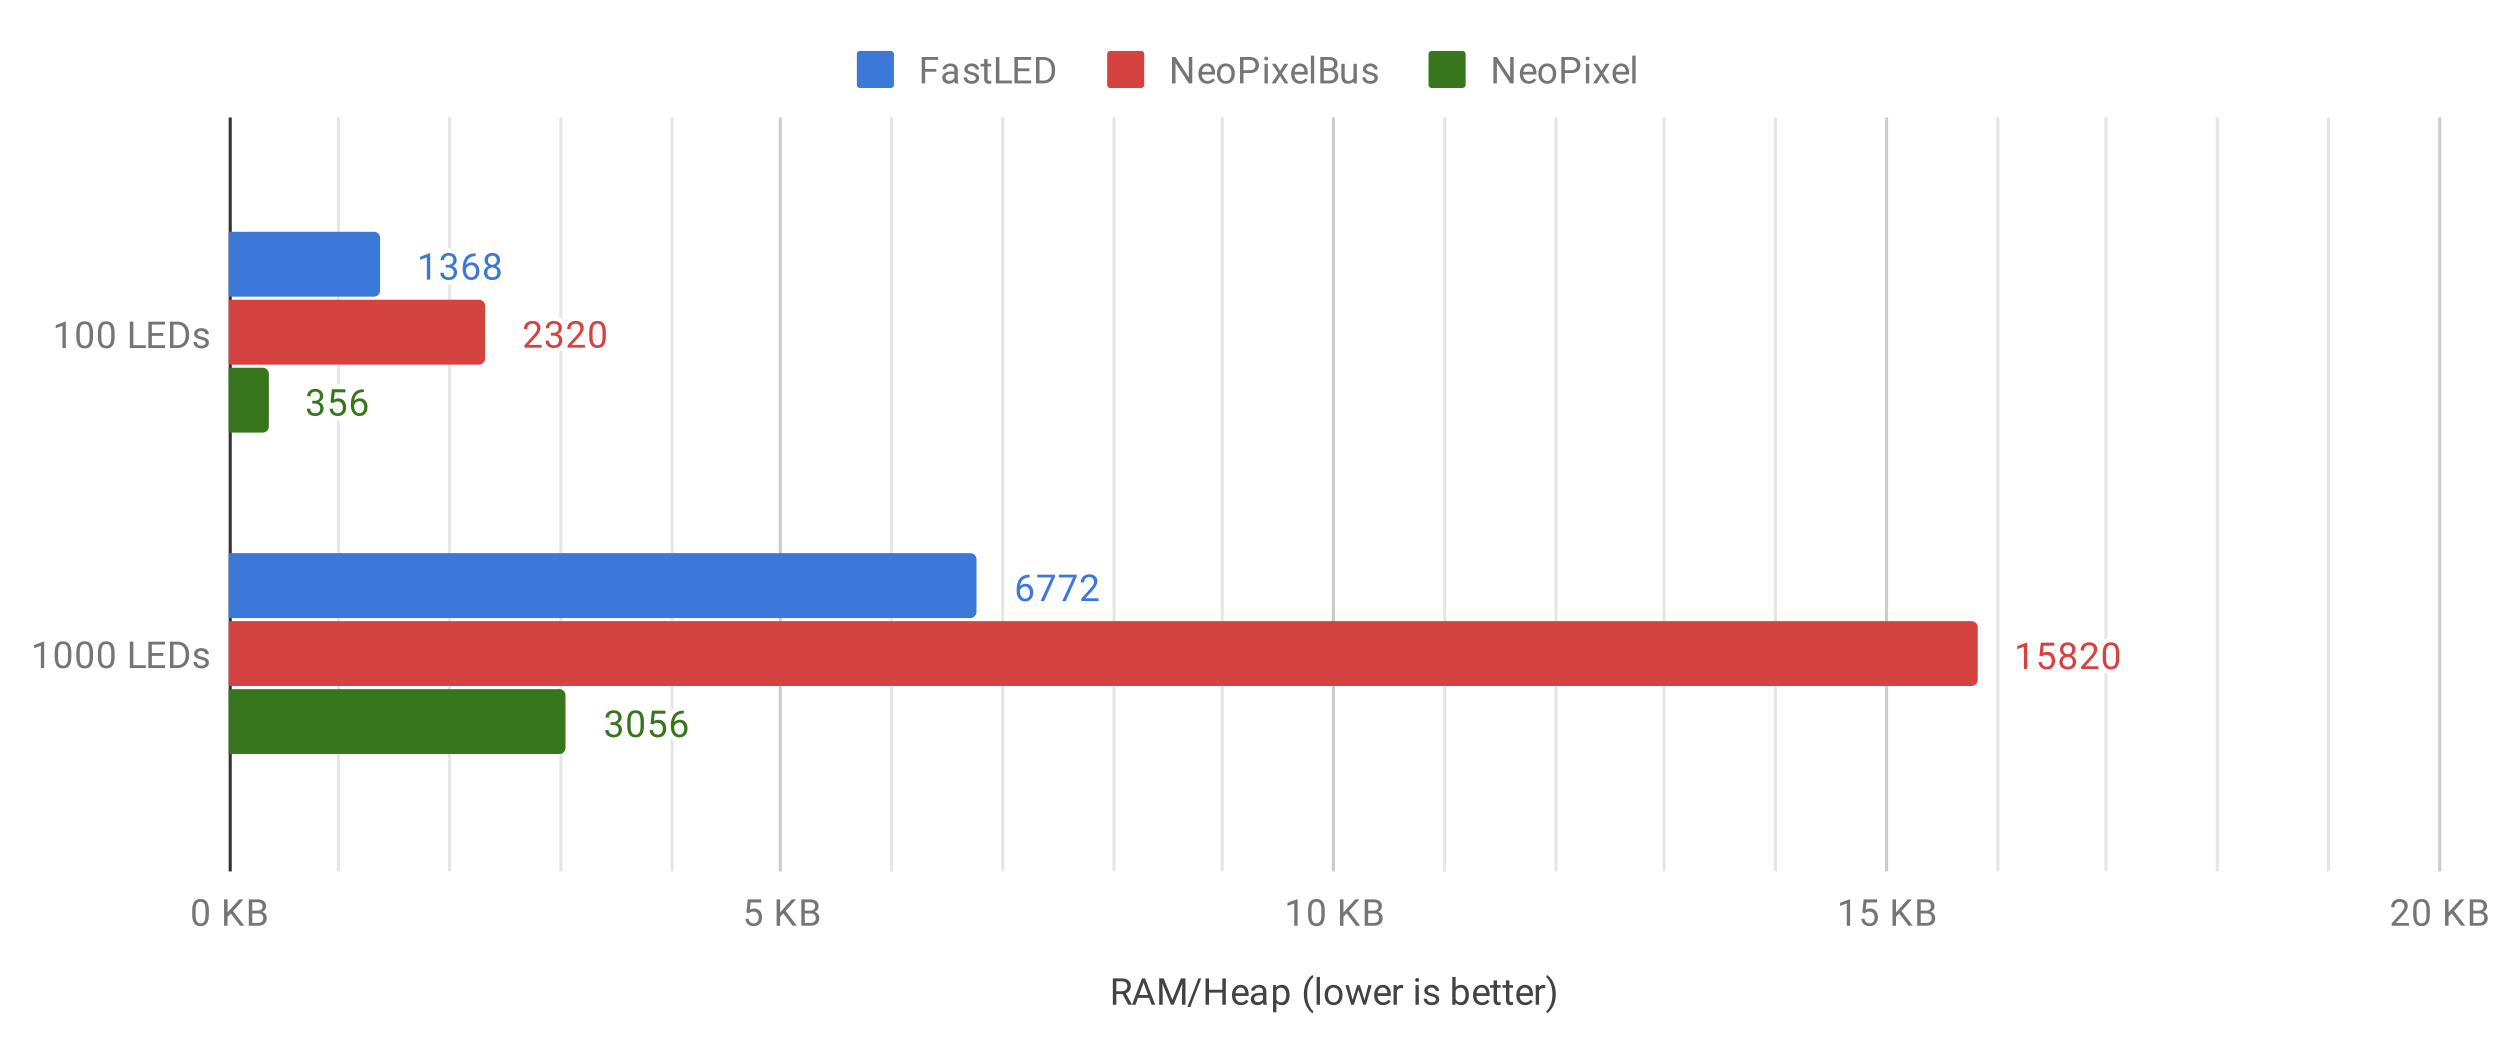 <svg version="1.1" viewBox="0.0 0.0 809.0 339.0" fill="none" stroke="none" stroke-linecap="square" stroke-miterlimit="10" width="809" height="339" xmlns:xlink="http://www.w3.org/1999/xlink" xmlns="http://www.w3.org/2000/svg"><path fill="#ffffff" d="M0 0L809.0 0L809.0 339.0L0 339.0L0 0Z" fill-rule="nonzero"/><path stroke="#333333" stroke-width="1.0" stroke-linecap="butt" d="M74.5 38.5L74.5 281.5" fill-rule="nonzero"/><path stroke="#cccccc" stroke-width="1.0" stroke-linecap="butt" d="M252.5 38.5L252.5 281.5" fill-rule="nonzero"/><path stroke="#cccccc" stroke-width="1.0" stroke-linecap="butt" d="M431.5 38.5L431.5 281.5" fill-rule="nonzero"/><path stroke="#cccccc" stroke-width="1.0" stroke-linecap="butt" d="M610.5 38.5L610.5 281.5" fill-rule="nonzero"/><path stroke="#cccccc" stroke-width="1.0" stroke-linecap="butt" d="M789.5 38.5L789.5 281.5" fill-rule="nonzero"/><path stroke="#e6e6e6" stroke-width="1.0" stroke-linecap="butt" d="M217.5 38.5L217.5 281.5" fill-rule="nonzero"/><path stroke="#e6e6e6" stroke-width="1.0" stroke-linecap="butt" d="M181.5 38.5L181.5 281.5" fill-rule="nonzero"/><path stroke="#e6e6e6" stroke-width="1.0" stroke-linecap="butt" d="M145.5 38.5L145.5 281.5" fill-rule="nonzero"/><path stroke="#e6e6e6" stroke-width="1.0" stroke-linecap="butt" d="M109.5 38.5L109.5 281.5" fill-rule="nonzero"/><path stroke="#e6e6e6" stroke-width="1.0" stroke-linecap="butt" d="M395.5 38.5L395.5 281.5" fill-rule="nonzero"/><path stroke="#e6e6e6" stroke-width="1.0" stroke-linecap="butt" d="M360.5 38.5L360.5 281.5" fill-rule="nonzero"/><path stroke="#e6e6e6" stroke-width="1.0" stroke-linecap="butt" d="M324.5 38.5L324.5 281.5" fill-rule="nonzero"/><path stroke="#e6e6e6" stroke-width="1.0" stroke-linecap="butt" d="M288.5 38.5L288.5 281.5" fill-rule="nonzero"/><path stroke="#e6e6e6" stroke-width="1.0" stroke-linecap="butt" d="M574.5 38.5L574.5 281.5" fill-rule="nonzero"/><path stroke="#e6e6e6" stroke-width="1.0" stroke-linecap="butt" d="M538.5 38.5L538.5 281.5" fill-rule="nonzero"/><path stroke="#e6e6e6" stroke-width="1.0" stroke-linecap="butt" d="M503.5 38.5L503.5 281.5" fill-rule="nonzero"/><path stroke="#e6e6e6" stroke-width="1.0" stroke-linecap="butt" d="M467.5 38.5L467.5 281.5" fill-rule="nonzero"/><path stroke="#e6e6e6" stroke-width="1.0" stroke-linecap="butt" d="M753.5 38.5L753.5 281.5" fill-rule="nonzero"/><path stroke="#e6e6e6" stroke-width="1.0" stroke-linecap="butt" d="M717.5 38.5L717.5 281.5" fill-rule="nonzero"/><path stroke="#e6e6e6" stroke-width="1.0" stroke-linecap="butt" d="M681.5 38.5L681.5 281.5" fill-rule="nonzero"/><path stroke="#e6e6e6" stroke-width="1.0" stroke-linecap="butt" d="M646.5 38.5L646.5 281.5" fill-rule="nonzero"/><clipPath id="id_0"><path d="M74.027 38.235L789.236 38.235L789.236 281.575L74.027 281.575L74.027 38.235Z" clip-rule="nonzero"/></clipPath><path stroke="#000000" stroke-width="0.0" stroke-linecap="butt" stroke-opacity="0.0" clip-path="url(#id_0)" d="M74.0 96.0L74.0 75.0L121.0 75.0C122.105 75.0 123.0 75.895 123.0 77.0L123.0 94.0C123.0 95.105 122.105 96.0 121.0 96.0Z" fill-rule="nonzero"/><path fill="#3c78d8" clip-path="url(#id_0)" d="M74.0 96.0L74.0 75.0L121.0 75.0C122.105 75.0 123.0 75.895 123.0 77.0L123.0 94.0C123.0 95.105 122.105 96.0 121.0 96.0Z" fill-rule="nonzero"/><path stroke="#000000" stroke-width="0.0" stroke-linecap="butt" stroke-opacity="0.0" clip-path="url(#id_0)" d="M74.0 200.0L74.0 179.0L314.0 179.0C315.105 179.0 316.0 179.895 316.0 181.0L316.0 198.0C316.0 199.105 315.105 200.0 314.0 200.0Z" fill-rule="nonzero"/><path fill="#3c78d8" clip-path="url(#id_0)" d="M74.0 200.0L74.0 179.0L314.0 179.0C315.105 179.0 316.0 179.895 316.0 181.0L316.0 198.0C316.0 199.105 315.105 200.0 314.0 200.0Z" fill-rule="nonzero"/><path stroke="#000000" stroke-width="0.0" stroke-linecap="butt" stroke-opacity="0.0" clip-path="url(#id_0)" d="M74.0 118.0L74.0 97.0L155.0 97.0C156.105 97.0 157.0 97.895 157.0 99.0L157.0 116.0C157.0 117.105 156.105 118.0 155.0 118.0Z" fill-rule="nonzero"/><path fill="#d54341" clip-path="url(#id_0)" d="M74.0 118.0L74.0 97.0L155.0 97.0C156.105 97.0 157.0 97.895 157.0 99.0L157.0 116.0C157.0 117.105 156.105 118.0 155.0 118.0Z" fill-rule="nonzero"/><path stroke="#000000" stroke-width="0.0" stroke-linecap="butt" stroke-opacity="0.0" clip-path="url(#id_0)" d="M74.0 222.0L74.0 201.0L638.0 201.0C639.105 201.0 640.0 201.895 640.0 203.0L640.0 220.0C640.0 221.105 639.105 222.0 638.0 222.0Z" fill-rule="nonzero"/><path fill="#d54341" clip-path="url(#id_0)" d="M74.0 222.0L74.0 201.0L638.0 201.0C639.105 201.0 640.0 201.895 640.0 203.0L640.0 220.0C640.0 221.105 639.105 222.0 638.0 222.0Z" fill-rule="nonzero"/><path stroke="#000000" stroke-width="0.0" stroke-linecap="butt" stroke-opacity="0.0" clip-path="url(#id_0)" d="M74.0 140.0L74.0 119.0L85.0 119.0C86.105 119.0 87.0 119.895 87.0 121.0L87.0 138.0C87.0 139.105 86.105 140.0 85.0 140.0Z" fill-rule="nonzero"/><path fill="#38761d" clip-path="url(#id_0)" d="M74.0 140.0L74.0 119.0L85.0 119.0C86.105 119.0 87.0 119.895 87.0 121.0L87.0 138.0C87.0 139.105 86.105 140.0 85.0 140.0Z" fill-rule="nonzero"/><path stroke="#000000" stroke-width="0.0" stroke-linecap="butt" stroke-opacity="0.0" clip-path="url(#id_0)" d="M74.0 244.0L74.0 223.0L181.0 223.0C182.105 223.0 183.0 223.895 183.0 225.0L183.0 242.0C183.0 243.105 182.105 244.0 181.0 244.0Z" fill-rule="nonzero"/><path fill="#38761d" clip-path="url(#id_0)" d="M74.0 244.0L74.0 223.0L181.0 223.0C182.105 223.0 183.0 223.895 183.0 225.0L183.0 242.0C183.0 243.105 182.105 244.0 181.0 244.0Z" fill-rule="nonzero"/><path stroke="#ffffff" stroke-width="3.0" stroke-linejoin="round" stroke-linecap="round" d="M139.213 90.5L138.134 90.5L138.134 83.281L135.947 84.078L135.947 83.094L139.056 81.922L139.213 81.922L139.213 90.5ZM144.228 85.703L145.041 85.703Q145.822 85.688 146.259 85.297Q146.697 84.906 146.697 84.234Q146.697 82.734 145.197 82.734Q144.494 82.734 144.072 83.141Q143.666 83.547 143.666 84.203L142.572 84.203Q142.572 83.188 143.306 82.516Q144.056 81.844 145.197 81.844Q146.4 81.844 147.088 82.484Q147.775 83.125 147.775 84.266Q147.775 84.828 147.416 85.344Q147.056 85.859 146.431 86.125Q147.134 86.344 147.509 86.859Q147.9 87.375 147.9 88.125Q147.9 89.266 147.15 89.953Q146.4 90.625 145.197 90.625Q144.009 90.625 143.244 89.969Q142.494 89.312 142.494 88.25L143.588 88.25Q143.588 88.922 144.025 89.328Q144.463 89.734 145.213 89.734Q145.994 89.734 146.4 89.328Q146.822 88.906 146.822 88.141Q146.822 87.406 146.369 87.016Q145.916 86.609 145.041 86.594L144.228 86.594L144.228 85.703ZM153.916 81.969L153.916 82.875L153.713 82.875Q152.447 82.906 151.697 83.641Q150.947 84.359 150.822 85.672Q151.509 84.906 152.666 84.906Q153.775 84.906 154.447 85.688Q155.119 86.469 155.119 87.719Q155.119 89.031 154.4 89.828Q153.681 90.625 152.463 90.625Q151.244 90.625 150.478 89.688Q149.728 88.734 149.728 87.25L149.728 86.844Q149.728 84.484 150.728 83.234Q151.728 81.984 153.713 81.969L153.916 81.969ZM152.494 85.812Q151.931 85.812 151.463 86.141Q150.994 86.469 150.806 86.984L150.806 87.375Q150.806 88.438 151.275 89.078Q151.759 89.719 152.463 89.719Q153.197 89.719 153.619 89.188Q154.041 88.641 154.041 87.766Q154.041 86.891 153.619 86.359Q153.197 85.812 152.494 85.812ZM161.838 84.188Q161.838 84.828 161.494 85.328Q161.15 85.828 160.588 86.109Q161.244 86.391 161.634 86.953Q162.025 87.5 162.025 88.203Q162.025 89.297 161.275 89.969Q160.541 90.625 159.322 90.625Q158.088 90.625 157.338 89.969Q156.603 89.297 156.603 88.203Q156.603 87.5 156.978 86.953Q157.353 86.391 158.025 86.109Q157.463 85.828 157.134 85.328Q156.806 84.828 156.806 84.188Q156.806 83.109 157.494 82.484Q158.181 81.844 159.322 81.844Q160.447 81.844 161.134 82.484Q161.838 83.109 161.838 84.188ZM160.947 88.172Q160.947 87.453 160.494 87.016Q160.041 86.562 159.306 86.562Q158.572 86.562 158.119 87.016Q157.681 87.453 157.681 88.188Q157.681 88.906 158.119 89.328Q158.556 89.734 159.322 89.734Q160.072 89.734 160.509 89.312Q160.947 88.891 160.947 88.172ZM159.322 82.734Q158.681 82.734 158.275 83.141Q157.884 83.531 157.884 84.219Q157.884 84.859 158.275 85.266Q158.666 85.672 159.306 85.672Q159.963 85.672 160.353 85.266Q160.744 84.859 160.744 84.219Q160.744 83.562 160.338 83.156Q159.931 82.734 159.322 82.734Z" fill-rule="nonzero"/><path fill="#3c78d8" d="M139.213 90.5L138.134 90.5L138.134 83.281L135.947 84.078L135.947 83.094L139.056 81.922L139.213 81.922L139.213 90.5ZM144.228 85.703L145.041 85.703Q145.822 85.688 146.259 85.297Q146.697 84.906 146.697 84.234Q146.697 82.734 145.197 82.734Q144.494 82.734 144.072 83.141Q143.666 83.547 143.666 84.203L142.572 84.203Q142.572 83.188 143.306 82.516Q144.056 81.844 145.197 81.844Q146.4 81.844 147.088 82.484Q147.775 83.125 147.775 84.266Q147.775 84.828 147.416 85.344Q147.056 85.859 146.431 86.125Q147.134 86.344 147.509 86.859Q147.9 87.375 147.9 88.125Q147.9 89.266 147.15 89.953Q146.4 90.625 145.197 90.625Q144.009 90.625 143.244 89.969Q142.494 89.312 142.494 88.25L143.588 88.25Q143.588 88.922 144.025 89.328Q144.463 89.734 145.213 89.734Q145.994 89.734 146.4 89.328Q146.822 88.906 146.822 88.141Q146.822 87.406 146.369 87.016Q145.916 86.609 145.041 86.594L144.228 86.594L144.228 85.703ZM153.916 81.969L153.916 82.875L153.713 82.875Q152.447 82.906 151.697 83.641Q150.947 84.359 150.822 85.672Q151.509 84.906 152.666 84.906Q153.775 84.906 154.447 85.688Q155.119 86.469 155.119 87.719Q155.119 89.031 154.4 89.828Q153.681 90.625 152.463 90.625Q151.244 90.625 150.478 89.688Q149.728 88.734 149.728 87.25L149.728 86.844Q149.728 84.484 150.728 83.234Q151.728 81.984 153.713 81.969L153.916 81.969ZM152.494 85.812Q151.931 85.812 151.463 86.141Q150.994 86.469 150.806 86.984L150.806 87.375Q150.806 88.438 151.275 89.078Q151.759 89.719 152.463 89.719Q153.197 89.719 153.619 89.188Q154.041 88.641 154.041 87.766Q154.041 86.891 153.619 86.359Q153.197 85.812 152.494 85.812ZM161.838 84.188Q161.838 84.828 161.494 85.328Q161.15 85.828 160.588 86.109Q161.244 86.391 161.634 86.953Q162.025 87.5 162.025 88.203Q162.025 89.297 161.275 89.969Q160.541 90.625 159.322 90.625Q158.088 90.625 157.338 89.969Q156.603 89.297 156.603 88.203Q156.603 87.5 156.978 86.953Q157.353 86.391 158.025 86.109Q157.463 85.828 157.134 85.328Q156.806 84.828 156.806 84.188Q156.806 83.109 157.494 82.484Q158.181 81.844 159.322 81.844Q160.447 81.844 161.134 82.484Q161.838 83.109 161.838 84.188ZM160.947 88.172Q160.947 87.453 160.494 87.016Q160.041 86.562 159.306 86.562Q158.572 86.562 158.119 87.016Q157.681 87.453 157.681 88.188Q157.681 88.906 158.119 89.328Q158.556 89.734 159.322 89.734Q160.072 89.734 160.509 89.312Q160.947 88.891 160.947 88.172ZM159.322 82.734Q158.681 82.734 158.275 83.141Q157.884 83.531 157.884 84.219Q157.884 84.859 158.275 85.266Q158.666 85.672 159.306 85.672Q159.963 85.672 160.353 85.266Q160.744 84.859 160.744 84.219Q160.744 83.562 160.338 83.156Q159.931 82.734 159.322 82.734Z" fill-rule="nonzero"/><path stroke="#ffffff" stroke-width="3.0" stroke-linejoin="round" stroke-linecap="round" d="M333.165 185.969L333.165 186.875L332.962 186.875Q331.697 186.906 330.947 187.641Q330.197 188.359 330.072 189.672Q330.759 188.906 331.915 188.906Q333.025 188.906 333.697 189.688Q334.368 190.469 334.368 191.719Q334.368 193.031 333.65 193.828Q332.931 194.625 331.712 194.625Q330.493 194.625 329.728 193.688Q328.978 192.734 328.978 191.25L328.978 190.844Q328.978 188.484 329.978 187.234Q330.978 185.984 332.962 185.969L333.165 185.969ZM331.743 189.812Q331.181 189.812 330.712 190.141Q330.243 190.469 330.056 190.984L330.056 191.375Q330.056 192.438 330.525 193.078Q331.009 193.719 331.712 193.719Q332.447 193.719 332.868 193.188Q333.29 192.641 333.29 191.766Q333.29 190.891 332.868 190.359Q332.447 189.812 331.743 189.812ZM341.415 186.578L337.884 194.5L336.743 194.5L340.259 186.859L335.65 186.859L335.65 185.969L341.415 185.969L341.415 186.578ZM348.415 186.578L344.884 194.5L343.743 194.5L347.259 186.859L342.65 186.859L342.65 185.969L348.415 185.969L348.415 186.578ZM355.493 194.5L349.9 194.5L349.9 193.719L352.853 190.438Q353.509 189.688 353.759 189.234Q354.009 188.766 354.009 188.266Q354.009 187.594 353.603 187.172Q353.212 186.734 352.525 186.734Q351.728 186.734 351.275 187.203Q350.822 187.656 350.822 188.484L349.743 188.484Q349.743 187.297 350.493 186.578Q351.259 185.844 352.525 185.844Q353.728 185.844 354.415 186.469Q355.103 187.094 355.103 188.141Q355.103 189.391 353.493 191.141L351.212 193.609L355.493 193.609L355.493 194.5Z" fill-rule="nonzero"/><path fill="#3c78d8" d="M333.165 185.969L333.165 186.875L332.962 186.875Q331.697 186.906 330.947 187.641Q330.197 188.359 330.072 189.672Q330.759 188.906 331.915 188.906Q333.025 188.906 333.697 189.688Q334.368 190.469 334.368 191.719Q334.368 193.031 333.65 193.828Q332.931 194.625 331.712 194.625Q330.493 194.625 329.728 193.688Q328.978 192.734 328.978 191.25L328.978 190.844Q328.978 188.484 329.978 187.234Q330.978 185.984 332.962 185.969L333.165 185.969ZM331.743 189.812Q331.181 189.812 330.712 190.141Q330.243 190.469 330.056 190.984L330.056 191.375Q330.056 192.438 330.525 193.078Q331.009 193.719 331.712 193.719Q332.447 193.719 332.868 193.188Q333.29 192.641 333.29 191.766Q333.29 190.891 332.868 190.359Q332.447 189.812 331.743 189.812ZM341.415 186.578L337.884 194.5L336.743 194.5L340.259 186.859L335.65 186.859L335.65 185.969L341.415 185.969L341.415 186.578ZM348.415 186.578L344.884 194.5L343.743 194.5L347.259 186.859L342.65 186.859L342.65 185.969L348.415 185.969L348.415 186.578ZM355.493 194.5L349.9 194.5L349.9 193.719L352.853 190.438Q353.509 189.688 353.759 189.234Q354.009 188.766 354.009 188.266Q354.009 187.594 353.603 187.172Q353.212 186.734 352.525 186.734Q351.728 186.734 351.275 187.203Q350.822 187.656 350.822 188.484L349.743 188.484Q349.743 187.297 350.493 186.578Q351.259 185.844 352.525 185.844Q353.728 185.844 354.415 186.469Q355.103 187.094 355.103 188.141Q355.103 189.391 353.493 191.141L351.212 193.609L355.493 193.609L355.493 194.5Z" fill-rule="nonzero"/><path stroke="#ffffff" stroke-width="3.0" stroke-linejoin="round" stroke-linecap="round" d="M175.288 112.5L169.694 112.5L169.694 111.719L172.647 108.438Q173.303 107.688 173.553 107.234Q173.803 106.766 173.803 106.266Q173.803 105.594 173.397 105.172Q173.007 104.734 172.319 104.734Q171.522 104.734 171.069 105.203Q170.616 105.656 170.616 106.484L169.538 106.484Q169.538 105.297 170.288 104.578Q171.053 103.844 172.319 103.844Q173.522 103.844 174.21 104.469Q174.897 105.094 174.897 106.141Q174.897 107.391 173.288 109.141L171.007 111.609L175.288 111.609L175.288 112.5ZM178.272 107.703L179.085 107.703Q179.866 107.688 180.303 107.297Q180.741 106.906 180.741 106.234Q180.741 104.734 179.241 104.734Q178.538 104.734 178.116 105.141Q177.71 105.547 177.71 106.203L176.616 106.203Q176.616 105.188 177.35 104.516Q178.1 103.844 179.241 103.844Q180.444 103.844 181.132 104.484Q181.819 105.125 181.819 106.266Q181.819 106.828 181.46 107.344Q181.1 107.859 180.475 108.125Q181.178 108.344 181.553 108.859Q181.944 109.375 181.944 110.125Q181.944 111.266 181.194 111.953Q180.444 112.625 179.241 112.625Q178.053 112.625 177.288 111.969Q176.538 111.312 176.538 110.25L177.632 110.25Q177.632 110.922 178.069 111.328Q178.507 111.734 179.257 111.734Q180.038 111.734 180.444 111.328Q180.866 110.906 180.866 110.141Q180.866 109.406 180.413 109.016Q179.96 108.609 179.085 108.594L178.272 108.594L178.272 107.703ZM189.288 112.5L183.694 112.5L183.694 111.719L186.647 108.438Q187.303 107.688 187.553 107.234Q187.803 106.766 187.803 106.266Q187.803 105.594 187.397 105.172Q187.007 104.734 186.319 104.734Q185.522 104.734 185.069 105.203Q184.616 105.656 184.616 106.484L183.538 106.484Q183.538 105.297 184.288 104.578Q185.053 103.844 186.319 103.844Q187.522 103.844 188.21 104.469Q188.897 105.094 188.897 106.141Q188.897 107.391 187.288 109.141L185.007 111.609L189.288 111.609L189.288 112.5ZM196.053 108.859Q196.053 110.766 195.397 111.703Q194.757 112.625 193.366 112.625Q192.007 112.625 191.35 111.719Q190.694 110.812 190.663 109.0L190.663 107.562Q190.663 105.672 191.303 104.766Q191.96 103.844 193.35 103.844Q194.725 103.844 195.382 104.734Q196.038 105.609 196.053 107.453L196.053 108.859ZM194.96 107.375Q194.96 106.0 194.569 105.375Q194.194 104.734 193.35 104.734Q192.522 104.734 192.132 105.375Q191.757 106.0 191.757 107.297L191.757 109.031Q191.757 110.406 192.147 111.078Q192.553 111.734 193.366 111.734Q194.163 111.734 194.553 111.109Q194.944 110.484 194.96 109.156L194.96 107.375Z" fill-rule="nonzero"/><path fill="#d54341" d="M175.288 112.5L169.694 112.5L169.694 111.719L172.647 108.438Q173.303 107.688 173.553 107.234Q173.803 106.766 173.803 106.266Q173.803 105.594 173.397 105.172Q173.007 104.734 172.319 104.734Q171.522 104.734 171.069 105.203Q170.616 105.656 170.616 106.484L169.538 106.484Q169.538 105.297 170.288 104.578Q171.053 103.844 172.319 103.844Q173.522 103.844 174.21 104.469Q174.897 105.094 174.897 106.141Q174.897 107.391 173.288 109.141L171.007 111.609L175.288 111.609L175.288 112.5ZM178.272 107.703L179.085 107.703Q179.866 107.688 180.303 107.297Q180.741 106.906 180.741 106.234Q180.741 104.734 179.241 104.734Q178.538 104.734 178.116 105.141Q177.71 105.547 177.71 106.203L176.616 106.203Q176.616 105.188 177.35 104.516Q178.1 103.844 179.241 103.844Q180.444 103.844 181.132 104.484Q181.819 105.125 181.819 106.266Q181.819 106.828 181.46 107.344Q181.1 107.859 180.475 108.125Q181.178 108.344 181.553 108.859Q181.944 109.375 181.944 110.125Q181.944 111.266 181.194 111.953Q180.444 112.625 179.241 112.625Q178.053 112.625 177.288 111.969Q176.538 111.312 176.538 110.25L177.632 110.25Q177.632 110.922 178.069 111.328Q178.507 111.734 179.257 111.734Q180.038 111.734 180.444 111.328Q180.866 110.906 180.866 110.141Q180.866 109.406 180.413 109.016Q179.96 108.609 179.085 108.594L178.272 108.594L178.272 107.703ZM189.288 112.5L183.694 112.5L183.694 111.719L186.647 108.438Q187.303 107.688 187.553 107.234Q187.803 106.766 187.803 106.266Q187.803 105.594 187.397 105.172Q187.007 104.734 186.319 104.734Q185.522 104.734 185.069 105.203Q184.616 105.656 184.616 106.484L183.538 106.484Q183.538 105.297 184.288 104.578Q185.053 103.844 186.319 103.844Q187.522 103.844 188.21 104.469Q188.897 105.094 188.897 106.141Q188.897 107.391 187.288 109.141L185.007 111.609L189.288 111.609L189.288 112.5ZM196.053 108.859Q196.053 110.766 195.397 111.703Q194.757 112.625 193.366 112.625Q192.007 112.625 191.35 111.719Q190.694 110.812 190.663 109.0L190.663 107.562Q190.663 105.672 191.303 104.766Q191.96 103.844 193.35 103.844Q194.725 103.844 195.382 104.734Q196.038 105.609 196.053 107.453L196.053 108.859ZM194.96 107.375Q194.96 106.0 194.569 105.375Q194.194 104.734 193.35 104.734Q192.522 104.734 192.132 105.375Q191.757 106.0 191.757 107.297L191.757 109.031Q191.757 110.406 192.147 111.078Q192.553 111.734 193.366 111.734Q194.163 111.734 194.553 111.109Q194.944 110.484 194.96 109.156L194.96 107.375Z" fill-rule="nonzero"/><path stroke="#ffffff" stroke-width="3.0" stroke-linejoin="round" stroke-linecap="round" d="M656.023 216.5L654.945 216.5L654.945 209.281L652.757 210.078L652.757 209.094L655.867 207.922L656.023 207.922L656.023 216.5ZM659.96 212.219L660.398 207.969L664.773 207.969L664.773 208.969L661.32 208.969L661.054 211.297Q661.695 210.922 662.492 210.922Q663.648 210.922 664.335 211.703Q665.023 212.469 665.023 213.781Q665.023 215.094 664.304 215.859Q663.601 216.625 662.32 216.625Q661.195 216.625 660.476 216.0Q659.757 215.359 659.664 214.25L660.679 214.25Q660.789 214.984 661.21 215.359Q661.632 215.734 662.32 215.734Q663.07 215.734 663.507 215.219Q663.945 214.703 663.945 213.797Q663.945 212.938 663.476 212.422Q663.007 211.906 662.226 211.906Q661.523 211.906 661.117 212.203L660.835 212.438L659.96 212.219ZM671.648 210.188Q671.648 210.828 671.304 211.328Q670.96 211.828 670.398 212.109Q671.054 212.391 671.445 212.953Q671.835 213.5 671.835 214.203Q671.835 215.297 671.085 215.969Q670.351 216.625 669.132 216.625Q667.898 216.625 667.148 215.969Q666.414 215.297 666.414 214.203Q666.414 213.5 666.789 212.953Q667.164 212.391 667.835 212.109Q667.273 211.828 666.945 211.328Q666.617 210.828 666.617 210.188Q666.617 209.109 667.304 208.484Q667.992 207.844 669.132 207.844Q670.257 207.844 670.945 208.484Q671.648 209.109 671.648 210.188ZM670.757 214.172Q670.757 213.453 670.304 213.016Q669.851 212.562 669.117 212.562Q668.382 212.562 667.929 213.016Q667.492 213.453 667.492 214.188Q667.492 214.906 667.929 215.328Q668.367 215.734 669.132 215.734Q669.882 215.734 670.32 215.312Q670.757 214.891 670.757 214.172ZM669.132 208.734Q668.492 208.734 668.085 209.141Q667.695 209.531 667.695 210.219Q667.695 210.859 668.085 211.266Q668.476 211.672 669.117 211.672Q669.773 211.672 670.164 211.266Q670.554 210.859 670.554 210.219Q670.554 209.562 670.148 209.156Q669.742 208.734 669.132 208.734ZM679.054 216.5L673.46 216.5L673.46 215.719L676.414 212.438Q677.07 211.688 677.32 211.234Q677.57 210.766 677.57 210.266Q677.57 209.594 677.164 209.172Q676.773 208.734 676.085 208.734Q675.289 208.734 674.835 209.203Q674.382 209.656 674.382 210.484L673.304 210.484Q673.304 209.297 674.054 208.578Q674.82 207.844 676.085 207.844Q677.289 207.844 677.976 208.469Q678.664 209.094 678.664 210.141Q678.664 211.391 677.054 213.141L674.773 215.609L679.054 215.609L679.054 216.5ZM685.82 212.859Q685.82 214.766 685.164 215.703Q684.523 216.625 683.132 216.625Q681.773 216.625 681.117 215.719Q680.46 214.812 680.429 213.0L680.429 211.562Q680.429 209.672 681.07 208.766Q681.726 207.844 683.117 207.844Q684.492 207.844 685.148 208.734Q685.804 209.609 685.82 211.453L685.82 212.859ZM684.726 211.375Q684.726 210.0 684.335 209.375Q683.96 208.734 683.117 208.734Q682.289 208.734 681.898 209.375Q681.523 210.0 681.523 211.297L681.523 213.031Q681.523 214.406 681.914 215.078Q682.32 215.734 683.132 215.734Q683.929 215.734 684.32 215.109Q684.71 214.484 684.726 213.156L684.726 211.375Z" fill-rule="nonzero"/><path fill="#d54341" d="M656.023 216.5L654.945 216.5L654.945 209.281L652.757 210.078L652.757 209.094L655.867 207.922L656.023 207.922L656.023 216.5ZM659.96 212.219L660.398 207.969L664.773 207.969L664.773 208.969L661.32 208.969L661.054 211.297Q661.695 210.922 662.492 210.922Q663.648 210.922 664.335 211.703Q665.023 212.469 665.023 213.781Q665.023 215.094 664.304 215.859Q663.601 216.625 662.32 216.625Q661.195 216.625 660.476 216.0Q659.757 215.359 659.664 214.25L660.679 214.25Q660.789 214.984 661.21 215.359Q661.632 215.734 662.32 215.734Q663.07 215.734 663.507 215.219Q663.945 214.703 663.945 213.797Q663.945 212.938 663.476 212.422Q663.007 211.906 662.226 211.906Q661.523 211.906 661.117 212.203L660.835 212.438L659.96 212.219ZM671.648 210.188Q671.648 210.828 671.304 211.328Q670.96 211.828 670.398 212.109Q671.054 212.391 671.445 212.953Q671.835 213.5 671.835 214.203Q671.835 215.297 671.085 215.969Q670.351 216.625 669.132 216.625Q667.898 216.625 667.148 215.969Q666.414 215.297 666.414 214.203Q666.414 213.5 666.789 212.953Q667.164 212.391 667.835 212.109Q667.273 211.828 666.945 211.328Q666.617 210.828 666.617 210.188Q666.617 209.109 667.304 208.484Q667.992 207.844 669.132 207.844Q670.257 207.844 670.945 208.484Q671.648 209.109 671.648 210.188ZM670.757 214.172Q670.757 213.453 670.304 213.016Q669.851 212.562 669.117 212.562Q668.382 212.562 667.929 213.016Q667.492 213.453 667.492 214.188Q667.492 214.906 667.929 215.328Q668.367 215.734 669.132 215.734Q669.882 215.734 670.32 215.312Q670.757 214.891 670.757 214.172ZM669.132 208.734Q668.492 208.734 668.085 209.141Q667.695 209.531 667.695 210.219Q667.695 210.859 668.085 211.266Q668.476 211.672 669.117 211.672Q669.773 211.672 670.164 211.266Q670.554 210.859 670.554 210.219Q670.554 209.562 670.148 209.156Q669.742 208.734 669.132 208.734ZM679.054 216.5L673.46 216.5L673.46 215.719L676.414 212.438Q677.07 211.688 677.32 211.234Q677.57 210.766 677.57 210.266Q677.57 209.594 677.164 209.172Q676.773 208.734 676.085 208.734Q675.289 208.734 674.835 209.203Q674.382 209.656 674.382 210.484L673.304 210.484Q673.304 209.297 674.054 208.578Q674.82 207.844 676.085 207.844Q677.289 207.844 677.976 208.469Q678.664 209.094 678.664 210.141Q678.664 211.391 677.054 213.141L674.773 215.609L679.054 215.609L679.054 216.5ZM685.82 212.859Q685.82 214.766 685.164 215.703Q684.523 216.625 683.132 216.625Q681.773 216.625 681.117 215.719Q680.46 214.812 680.429 213.0L680.429 211.562Q680.429 209.672 681.07 208.766Q681.726 207.844 683.117 207.844Q684.492 207.844 685.148 208.734Q685.804 209.609 685.82 211.453L685.82 212.859ZM684.726 211.375Q684.726 210.0 684.335 209.375Q683.96 208.734 683.117 208.734Q682.289 208.734 681.898 209.375Q681.523 210.0 681.523 211.297L681.523 213.031Q681.523 214.406 681.914 215.078Q682.32 215.734 683.132 215.734Q683.929 215.734 684.32 215.109Q684.71 214.484 684.726 213.156L684.726 211.375Z" fill-rule="nonzero"/><path stroke="#ffffff" stroke-width="3.0" stroke-linejoin="round" stroke-linecap="round" d="M101.039 129.703L101.851 129.703Q102.632 129.688 103.07 129.297Q103.507 128.906 103.507 128.234Q103.507 126.734 102.007 126.734Q101.304 126.734 100.882 127.141Q100.476 127.547 100.476 128.203L99.382 128.203Q99.382 127.188 100.117 126.516Q100.867 125.844 102.007 125.844Q103.21 125.844 103.898 126.484Q104.585 127.125 104.585 128.266Q104.585 128.828 104.226 129.344Q103.867 129.859 103.242 130.125Q103.945 130.344 104.32 130.859Q104.71 131.375 104.71 132.125Q104.71 133.266 103.96 133.953Q103.21 134.625 102.007 134.625Q100.82 134.625 100.054 133.969Q99.304 133.312 99.304 132.25L100.398 132.25Q100.398 132.922 100.835 133.328Q101.273 133.734 102.023 133.734Q102.804 133.734 103.21 133.328Q103.632 132.906 103.632 132.141Q103.632 131.406 103.179 131.016Q102.726 130.609 101.851 130.594L101.039 130.594L101.039 129.703ZM106.96 130.219L107.398 125.969L111.773 125.969L111.773 126.969L108.32 126.969L108.054 129.297Q108.695 128.922 109.492 128.922Q110.648 128.922 111.335 129.703Q112.023 130.469 112.023 131.781Q112.023 133.094 111.304 133.859Q110.601 134.625 109.32 134.625Q108.195 134.625 107.476 134.0Q106.757 133.359 106.664 132.25L107.679 132.25Q107.789 132.984 108.21 133.359Q108.632 133.734 109.32 133.734Q110.07 133.734 110.507 133.219Q110.945 132.703 110.945 131.797Q110.945 130.938 110.476 130.422Q110.007 129.906 109.226 129.906Q108.523 129.906 108.117 130.203L107.835 130.438L106.96 130.219ZM117.726 125.969L117.726 126.875L117.523 126.875Q116.257 126.906 115.507 127.641Q114.757 128.359 114.632 129.672Q115.32 128.906 116.476 128.906Q117.585 128.906 118.257 129.688Q118.929 130.469 118.929 131.719Q118.929 133.031 118.21 133.828Q117.492 134.625 116.273 134.625Q115.054 134.625 114.289 133.688Q113.539 132.734 113.539 131.25L113.539 130.844Q113.539 128.484 114.539 127.234Q115.539 125.984 117.523 125.969L117.726 125.969ZM116.304 129.812Q115.742 129.812 115.273 130.141Q114.804 130.469 114.617 130.984L114.617 131.375Q114.617 132.438 115.085 133.078Q115.57 133.719 116.273 133.719Q117.007 133.719 117.429 133.188Q117.851 132.641 117.851 131.766Q117.851 130.891 117.429 130.359Q117.007 129.812 116.304 129.812Z" fill-rule="nonzero"/><path fill="#38761d" d="M101.039 129.703L101.851 129.703Q102.632 129.688 103.07 129.297Q103.507 128.906 103.507 128.234Q103.507 126.734 102.007 126.734Q101.304 126.734 100.882 127.141Q100.476 127.547 100.476 128.203L99.382 128.203Q99.382 127.188 100.117 126.516Q100.867 125.844 102.007 125.844Q103.21 125.844 103.898 126.484Q104.585 127.125 104.585 128.266Q104.585 128.828 104.226 129.344Q103.867 129.859 103.242 130.125Q103.945 130.344 104.32 130.859Q104.71 131.375 104.71 132.125Q104.71 133.266 103.96 133.953Q103.21 134.625 102.007 134.625Q100.82 134.625 100.054 133.969Q99.304 133.312 99.304 132.25L100.398 132.25Q100.398 132.922 100.835 133.328Q101.273 133.734 102.023 133.734Q102.804 133.734 103.21 133.328Q103.632 132.906 103.632 132.141Q103.632 131.406 103.179 131.016Q102.726 130.609 101.851 130.594L101.039 130.594L101.039 129.703ZM106.96 130.219L107.398 125.969L111.773 125.969L111.773 126.969L108.32 126.969L108.054 129.297Q108.695 128.922 109.492 128.922Q110.648 128.922 111.335 129.703Q112.023 130.469 112.023 131.781Q112.023 133.094 111.304 133.859Q110.601 134.625 109.32 134.625Q108.195 134.625 107.476 134.0Q106.757 133.359 106.664 132.25L107.679 132.25Q107.789 132.984 108.21 133.359Q108.632 133.734 109.32 133.734Q110.07 133.734 110.507 133.219Q110.945 132.703 110.945 131.797Q110.945 130.938 110.476 130.422Q110.007 129.906 109.226 129.906Q108.523 129.906 108.117 130.203L107.835 130.438L106.96 130.219ZM117.726 125.969L117.726 126.875L117.523 126.875Q116.257 126.906 115.507 127.641Q114.757 128.359 114.632 129.672Q115.32 128.906 116.476 128.906Q117.585 128.906 118.257 129.688Q118.929 130.469 118.929 131.719Q118.929 133.031 118.21 133.828Q117.492 134.625 116.273 134.625Q115.054 134.625 114.289 133.688Q113.539 132.734 113.539 131.25L113.539 130.844Q113.539 128.484 114.539 127.234Q115.539 125.984 117.523 125.969L117.726 125.969ZM116.304 129.812Q115.742 129.812 115.273 130.141Q114.804 130.469 114.617 130.984L114.617 131.375Q114.617 132.438 115.085 133.078Q115.57 133.719 116.273 133.719Q117.007 133.719 117.429 133.188Q117.851 132.641 117.851 131.766Q117.851 130.891 117.429 130.359Q117.007 129.812 116.304 129.812Z" fill-rule="nonzero"/><path stroke="#ffffff" stroke-width="3.0" stroke-linejoin="round" stroke-linecap="round" d="M197.592 233.703L198.404 233.703Q199.186 233.688 199.623 233.297Q200.061 232.906 200.061 232.234Q200.061 230.734 198.561 230.734Q197.857 230.734 197.436 231.141Q197.029 231.547 197.029 232.203L195.936 232.203Q195.936 231.188 196.67 230.516Q197.42 229.844 198.561 229.844Q199.764 229.844 200.451 230.484Q201.139 231.125 201.139 232.266Q201.139 232.828 200.779 233.344Q200.42 233.859 199.795 234.125Q200.498 234.344 200.873 234.859Q201.264 235.375 201.264 236.125Q201.264 237.266 200.514 237.953Q199.764 238.625 198.561 238.625Q197.373 238.625 196.607 237.969Q195.857 237.312 195.857 236.25L196.951 236.25Q196.951 236.922 197.389 237.328Q197.826 237.734 198.576 237.734Q199.357 237.734 199.764 237.328Q200.186 236.906 200.186 236.141Q200.186 235.406 199.732 235.016Q199.279 234.609 198.404 234.594L197.592 234.594L197.592 233.703ZM208.373 234.859Q208.373 236.766 207.717 237.703Q207.076 238.625 205.686 238.625Q204.326 238.625 203.67 237.719Q203.014 236.812 202.982 235.0L202.982 233.562Q202.982 231.672 203.623 230.766Q204.279 229.844 205.67 229.844Q207.045 229.844 207.701 230.734Q208.357 231.609 208.373 233.453L208.373 234.859ZM207.279 233.375Q207.279 232.0 206.889 231.375Q206.514 230.734 205.67 230.734Q204.842 230.734 204.451 231.375Q204.076 232.0 204.076 233.297L204.076 235.031Q204.076 236.406 204.467 237.078Q204.873 237.734 205.686 237.734Q206.482 237.734 206.873 237.109Q207.264 236.484 207.279 235.156L207.279 233.375ZM210.514 234.219L210.951 229.969L215.326 229.969L215.326 230.969L211.873 230.969L211.607 233.297Q212.248 232.922 213.045 232.922Q214.201 232.922 214.889 233.703Q215.576 234.469 215.576 235.781Q215.576 237.094 214.857 237.859Q214.154 238.625 212.873 238.625Q211.748 238.625 211.029 238.0Q210.311 237.359 210.217 236.25L211.232 236.25Q211.342 236.984 211.764 237.359Q212.186 237.734 212.873 237.734Q213.623 237.734 214.061 237.219Q214.498 236.703 214.498 235.797Q214.498 234.938 214.029 234.422Q213.561 233.906 212.779 233.906Q212.076 233.906 211.67 234.203L211.389 234.438L210.514 234.219ZM221.279 229.969L221.279 230.875L221.076 230.875Q219.811 230.906 219.061 231.641Q218.311 232.359 218.186 233.672Q218.873 232.906 220.029 232.906Q221.139 232.906 221.811 233.688Q222.482 234.469 222.482 235.719Q222.482 237.031 221.764 237.828Q221.045 238.625 219.826 238.625Q218.607 238.625 217.842 237.688Q217.092 236.734 217.092 235.25L217.092 234.844Q217.092 232.484 218.092 231.234Q219.092 229.984 221.076 229.969L221.279 229.969ZM219.857 233.812Q219.295 233.812 218.826 234.141Q218.357 234.469 218.17 234.984L218.17 235.375Q218.17 236.438 218.639 237.078Q219.123 237.719 219.826 237.719Q220.561 237.719 220.982 237.188Q221.404 236.641 221.404 235.766Q221.404 234.891 220.982 234.359Q220.561 233.812 219.857 233.812Z" fill-rule="nonzero"/><path fill="#38761d" d="M197.592 233.703L198.404 233.703Q199.186 233.688 199.623 233.297Q200.061 232.906 200.061 232.234Q200.061 230.734 198.561 230.734Q197.857 230.734 197.436 231.141Q197.029 231.547 197.029 232.203L195.936 232.203Q195.936 231.188 196.67 230.516Q197.42 229.844 198.561 229.844Q199.764 229.844 200.451 230.484Q201.139 231.125 201.139 232.266Q201.139 232.828 200.779 233.344Q200.42 233.859 199.795 234.125Q200.498 234.344 200.873 234.859Q201.264 235.375 201.264 236.125Q201.264 237.266 200.514 237.953Q199.764 238.625 198.561 238.625Q197.373 238.625 196.607 237.969Q195.857 237.312 195.857 236.25L196.951 236.25Q196.951 236.922 197.389 237.328Q197.826 237.734 198.576 237.734Q199.357 237.734 199.764 237.328Q200.186 236.906 200.186 236.141Q200.186 235.406 199.732 235.016Q199.279 234.609 198.404 234.594L197.592 234.594L197.592 233.703ZM208.373 234.859Q208.373 236.766 207.717 237.703Q207.076 238.625 205.686 238.625Q204.326 238.625 203.67 237.719Q203.014 236.812 202.982 235.0L202.982 233.562Q202.982 231.672 203.623 230.766Q204.279 229.844 205.67 229.844Q207.045 229.844 207.701 230.734Q208.357 231.609 208.373 233.453L208.373 234.859ZM207.279 233.375Q207.279 232.0 206.889 231.375Q206.514 230.734 205.67 230.734Q204.842 230.734 204.451 231.375Q204.076 232.0 204.076 233.297L204.076 235.031Q204.076 236.406 204.467 237.078Q204.873 237.734 205.686 237.734Q206.482 237.734 206.873 237.109Q207.264 236.484 207.279 235.156L207.279 233.375ZM210.514 234.219L210.951 229.969L215.326 229.969L215.326 230.969L211.873 230.969L211.607 233.297Q212.248 232.922 213.045 232.922Q214.201 232.922 214.889 233.703Q215.576 234.469 215.576 235.781Q215.576 237.094 214.857 237.859Q214.154 238.625 212.873 238.625Q211.748 238.625 211.029 238.0Q210.311 237.359 210.217 236.25L211.232 236.25Q211.342 236.984 211.764 237.359Q212.186 237.734 212.873 237.734Q213.623 237.734 214.061 237.219Q214.498 236.703 214.498 235.797Q214.498 234.938 214.029 234.422Q213.561 233.906 212.779 233.906Q212.076 233.906 211.67 234.203L211.389 234.438L210.514 234.219ZM221.279 229.969L221.279 230.875L221.076 230.875Q219.811 230.906 219.061 231.641Q218.311 232.359 218.186 233.672Q218.873 232.906 220.029 232.906Q221.139 232.906 221.811 233.688Q222.482 234.469 222.482 235.719Q222.482 237.031 221.764 237.828Q221.045 238.625 219.826 238.625Q218.607 238.625 217.842 237.688Q217.092 236.734 217.092 235.25L217.092 234.844Q217.092 232.484 218.092 231.234Q219.092 229.984 221.076 229.969L221.279 229.969ZM219.857 233.812Q219.295 233.812 218.826 234.141Q218.357 234.469 218.17 234.984L218.17 235.375Q218.17 236.438 218.639 237.078Q219.123 237.719 219.826 237.719Q220.561 237.719 220.982 237.188Q221.404 236.641 221.404 235.766Q221.404 234.891 220.982 234.359Q220.561 233.812 219.857 233.812Z" fill-rule="nonzero"/><path fill="#424242" d="M363.256 321.687L361.241 321.687L361.241 325.14L360.116 325.14L360.116 316.609L362.944 316.609Q364.381 316.609 365.147 317.265Q365.928 317.922 365.928 319.172Q365.928 319.968 365.491 320.562Q365.069 321.156 364.303 321.453L366.303 325.062L366.303 325.14L365.1 325.14L363.256 321.687ZM361.241 320.765L362.975 320.765Q363.819 320.765 364.303 320.343Q364.803 319.906 364.803 319.172Q364.803 318.39 364.334 317.968Q363.866 317.547 362.975 317.531L361.241 317.531L361.241 320.765ZM371.834 322.906L368.256 322.906L367.459 325.14L366.303 325.14L369.553 316.609L370.538 316.609L373.803 325.14L372.647 325.14L371.834 322.906ZM368.6 321.984L371.506 321.984L370.053 318L368.6 321.984ZM376.569 316.609L379.366 323.562L382.147 316.609L383.616 316.609L383.616 325.14L382.491 325.14L382.491 321.812L382.6 318.234L379.788 325.14L378.928 325.14L376.131 318.25L376.241 321.812L376.241 325.14L375.116 325.14L375.116 316.609L376.569 316.609ZM385.163 325.875L384.241 325.875L387.803 316.609L388.725 316.609L385.163 325.875ZM396.678 325.14L395.553 325.14L395.553 321.203L391.241 321.203L391.241 325.14L390.116 325.14L390.116 316.609L391.241 316.609L391.241 320.281L395.553 320.281L395.553 316.609L396.678 316.609L396.678 325.14ZM401.584 325.265Q400.288 325.265 399.475 324.422Q398.678 323.562 398.678 322.14L398.678 321.953Q398.678 321 399.038 320.265Q399.397 319.515 400.038 319.109Q400.694 318.687 401.444 318.687Q402.678 318.687 403.366 319.5Q404.053 320.312 404.053 321.828L404.053 322.281L399.756 322.281Q399.788 323.218 400.303 323.797Q400.834 324.375 401.647 324.375Q402.209 324.375 402.6 324.14Q403.006 323.906 403.319 323.515L403.975 324.031Q403.178 325.265 401.584 325.265ZM401.444 319.578Q400.788 319.578 400.334 320.062Q399.897 320.531 399.803 321.39L402.975 321.39L402.975 321.312Q402.928 320.484 402.522 320.031Q402.131 319.578 401.444 319.578ZM408.866 325.14Q408.772 324.953 408.709 324.468Q407.959 325.265 406.913 325.265Q405.975 325.265 405.366 324.734Q404.772 324.203 404.772 323.375Q404.772 322.39 405.522 321.843Q406.272 321.297 407.647 321.297L408.694 321.297L408.694 320.797Q408.694 320.234 408.35 319.906Q408.022 319.562 407.35 319.562Q406.772 319.562 406.381 319.859Q405.991 320.14 405.991 320.562L404.897 320.562Q404.897 320.078 405.225 319.64Q405.569 319.203 406.147 318.953Q406.725 318.687 407.413 318.687Q408.522 318.687 409.131 319.234Q409.756 319.781 409.788 320.734L409.788 323.656Q409.788 324.531 410.006 325.047L410.006 325.14L408.866 325.14ZM407.069 324.312Q407.584 324.312 408.038 324.047Q408.491 323.781 408.694 323.359L408.694 322.062L407.85 322.062Q405.85 322.062 405.85 323.234Q405.85 323.734 406.194 324.031Q406.538 324.312 407.069 324.312ZM417.303 322.047Q417.303 323.484 416.647 324.375Q415.991 325.265 414.85 325.265Q413.694 325.265 413.038 324.531L413.038 327.578L411.959 327.578L411.959 318.797L412.944 318.797L412.991 319.5Q413.663 318.687 414.834 318.687Q415.975 318.687 416.631 319.547Q417.303 320.406 417.303 321.937L417.303 322.047ZM416.225 321.922Q416.225 320.843 415.756 320.234Q415.303 319.609 414.506 319.609Q413.522 319.609 413.038 320.468L413.038 323.5Q413.522 324.375 414.522 324.375Q415.303 324.375 415.756 323.765Q416.225 323.14 416.225 321.922ZM421.913 321.672Q421.913 320.359 422.256 319.14Q422.616 317.922 423.319 316.922Q424.022 315.922 424.788 315.515L425.006 316.234Q424.147 316.89 423.6 318.234Q423.053 319.578 423.006 321.25L422.991 321.75Q422.991 324.015 423.819 325.672Q424.319 326.672 425.006 327.234L424.788 327.89Q424.006 327.468 423.288 326.437Q421.913 324.453 421.913 321.672ZM427.131 325.14L426.053 325.14L426.053 316.14L427.131 316.14L427.131 325.14ZM428.663 321.906Q428.663 320.984 429.022 320.234Q429.397 319.484 430.053 319.093Q430.709 318.687 431.538 318.687Q432.834 318.687 433.631 319.578Q434.444 320.468 434.444 321.968L434.444 322.047Q434.444 322.968 434.084 323.703Q433.725 324.437 433.069 324.859Q432.413 325.265 431.553 325.265Q430.272 325.265 429.459 324.375Q428.663 323.468 428.663 321.984L428.663 321.906ZM429.756 322.047Q429.756 323.093 430.241 323.734Q430.741 324.375 431.553 324.375Q432.381 324.375 432.866 323.734Q433.35 323.078 433.35 321.906Q433.35 320.875 432.85 320.234Q432.366 319.578 431.538 319.578Q430.741 319.578 430.241 320.218Q429.756 320.843 429.756 322.047ZM441.569 323.64L442.788 318.797L443.866 318.797L442.022 325.14L441.147 325.14L439.6 320.328L438.1 325.14L437.225 325.14L435.381 318.797L436.459 318.797L437.709 323.547L439.194 318.797L440.053 318.797L441.569 323.64ZM447.584 325.265Q446.288 325.265 445.475 324.422Q444.678 323.562 444.678 322.14L444.678 321.953Q444.678 321 445.038 320.265Q445.397 319.515 446.038 319.109Q446.694 318.687 447.444 318.687Q448.678 318.687 449.366 319.5Q450.053 320.312 450.053 321.828L450.053 322.281L445.756 322.281Q445.788 323.218 446.303 323.797Q446.834 324.375 447.647 324.375Q448.209 324.375 448.6 324.14Q449.006 323.906 449.319 323.515L449.975 324.031Q449.178 325.265 447.584 325.265ZM447.444 319.578Q446.788 319.578 446.334 320.062Q445.897 320.531 445.803 321.39L448.975 321.39L448.975 321.312Q448.928 320.484 448.522 320.031Q448.131 319.578 447.444 319.578ZM454.022 319.765Q453.772 319.734 453.491 319.734Q452.413 319.734 452.038 320.64L452.038 325.14L450.959 325.14L450.959 318.797L452.006 318.797L452.022 319.531Q452.553 318.687 453.538 318.687Q453.85 318.687 454.022 318.765L454.022 319.765ZM459.131 325.14L458.053 325.14L458.053 318.797L459.131 318.797L459.131 325.14ZM457.959 317.125Q457.959 316.859 458.116 316.672Q458.288 316.484 458.6 316.484Q458.913 316.484 459.069 316.672Q459.241 316.859 459.241 317.125Q459.241 317.375 459.069 317.562Q458.913 317.734 458.6 317.734Q458.288 317.734 458.116 317.562Q457.959 317.375 457.959 317.125ZM464.647 323.453Q464.647 323.015 464.303 322.781Q463.975 322.531 463.147 322.359Q462.334 322.187 461.85 321.937Q461.366 321.687 461.131 321.359Q460.913 321.015 460.913 320.547Q460.913 319.765 461.569 319.234Q462.225 318.687 463.256 318.687Q464.334 318.687 464.991 319.25Q465.663 319.797 465.663 320.656L464.584 320.656Q464.584 320.218 464.194 319.906Q463.819 319.578 463.256 319.578Q462.663 319.578 462.319 319.843Q461.991 320.093 461.991 320.5Q461.991 320.89 462.303 321.093Q462.616 321.297 463.428 321.484Q464.241 321.656 464.741 321.906Q465.241 322.156 465.475 322.515Q465.725 322.875 465.725 323.375Q465.725 324.234 465.038 324.75Q464.366 325.265 463.288 325.265Q462.522 325.265 461.928 325Q461.35 324.718 461.022 324.234Q460.694 323.75 460.694 323.187L461.772 323.187Q461.803 323.734 462.209 324.062Q462.616 324.375 463.288 324.375Q463.897 324.375 464.272 324.125Q464.647 323.875 464.647 323.453ZM475.319 322.047Q475.319 323.5 474.647 324.39Q473.991 325.265 472.866 325.265Q471.663 325.265 471.006 324.406L470.944 325.14L469.959 325.14L469.959 316.14L471.038 316.14L471.038 319.5Q471.694 318.687 472.85 318.687Q474.006 318.687 474.663 319.562Q475.319 320.422 475.319 321.953L475.319 322.047ZM474.241 321.922Q474.241 320.812 473.803 320.218Q473.381 319.609 472.584 319.609Q471.506 319.609 471.038 320.593L471.038 323.343Q471.538 324.343 472.584 324.343Q473.366 324.343 473.803 323.734Q474.241 323.125 474.241 321.922ZM479.584 325.265Q478.288 325.265 477.475 324.422Q476.678 323.562 476.678 322.14L476.678 321.953Q476.678 321 477.038 320.265Q477.397 319.515 478.038 319.109Q478.694 318.687 479.444 318.687Q480.678 318.687 481.366 319.5Q482.053 320.312 482.053 321.828L482.053 322.281L477.756 322.281Q477.788 323.218 478.303 323.797Q478.834 324.375 479.647 324.375Q480.209 324.375 480.6 324.14Q481.006 323.906 481.319 323.515L481.975 324.031Q481.178 325.265 479.584 325.265ZM479.444 319.578Q478.788 319.578 478.334 320.062Q477.897 320.531 477.803 321.39L480.975 321.39L480.975 321.312Q480.928 320.484 480.522 320.031Q480.131 319.578 479.444 319.578ZM484.428 317.265L484.428 318.797L485.6 318.797L485.6 319.64L484.428 319.64L484.428 323.562Q484.428 323.953 484.584 324.14Q484.741 324.328 485.116 324.328Q485.303 324.328 485.631 324.265L485.631 325.14Q485.209 325.265 484.803 325.265Q484.084 325.265 483.709 324.828Q483.334 324.375 483.334 323.562L483.334 319.64L482.178 319.64L482.178 318.797L483.334 318.797L483.334 317.265L484.428 317.265ZM488.428 317.265L488.428 318.797L489.6 318.797L489.6 319.64L488.428 319.64L488.428 323.562Q488.428 323.953 488.584 324.14Q488.741 324.328 489.116 324.328Q489.303 324.328 489.631 324.265L489.631 325.14Q489.209 325.265 488.803 325.265Q488.084 325.265 487.709 324.828Q487.334 324.375 487.334 323.562L487.334 319.64L486.178 319.64L486.178 318.797L487.334 318.797L487.334 317.265L488.428 317.265ZM493.584 325.265Q492.288 325.265 491.475 324.422Q490.678 323.562 490.678 322.14L490.678 321.953Q490.678 321 491.038 320.265Q491.397 319.515 492.038 319.109Q492.694 318.687 493.444 318.687Q494.678 318.687 495.366 319.5Q496.053 320.312 496.053 321.828L496.053 322.281L491.756 322.281Q491.788 323.218 492.303 323.797Q492.834 324.375 493.647 324.375Q494.209 324.375 494.6 324.14Q495.006 323.906 495.319 323.515L495.975 324.031Q495.178 325.265 493.584 325.265ZM493.444 319.578Q492.788 319.578 492.334 320.062Q491.897 320.531 491.803 321.39L494.975 321.39L494.975 321.312Q494.928 320.484 494.522 320.031Q494.131 319.578 493.444 319.578ZM500.022 319.765Q499.772 319.734 499.491 319.734Q498.413 319.734 498.038 320.64L498.038 325.14L496.959 325.14L496.959 318.797L498.006 318.797L498.022 319.531Q498.553 318.687 499.538 318.687Q499.85 318.687 500.022 318.765L500.022 319.765ZM503.459 321.734Q503.459 323.047 503.116 324.25Q502.772 325.437 502.053 326.453Q501.35 327.468 500.584 327.89L500.35 327.234Q501.256 326.547 501.803 325.093Q502.35 323.625 502.366 321.859L502.366 321.672Q502.366 320.437 502.1 319.375Q501.85 318.312 501.381 317.484Q500.928 316.64 500.35 316.172L500.584 315.515Q501.35 315.937 502.053 316.937Q502.756 317.937 503.1 319.156Q503.459 320.359 503.459 321.734Z" fill-rule="nonzero"/><path fill="#757575" d="M21.292 112.63L20.214 112.63L20.214 105.412L18.027 106.208L18.027 105.224L21.136 104.052L21.292 104.052L21.292 112.63ZM30.089 108.99Q30.089 110.896 29.433 111.833Q28.792 112.755 27.402 112.755Q26.042 112.755 25.386 111.849Q24.73 110.943 24.698 109.13L24.698 107.693Q24.698 105.802 25.339 104.896Q25.995 103.974 27.386 103.974Q28.761 103.974 29.417 104.865Q30.073 105.74 30.089 107.583L30.089 108.99ZM28.995 107.505Q28.995 106.13 28.605 105.505Q28.23 104.865 27.386 104.865Q26.558 104.865 26.167 105.505Q25.792 106.13 25.792 107.427L25.792 109.162Q25.792 110.537 26.183 111.208Q26.589 111.865 27.402 111.865Q28.198 111.865 28.589 111.24Q28.98 110.615 28.995 109.287L28.995 107.505ZM37.089 108.99Q37.089 110.896 36.433 111.833Q35.792 112.755 34.402 112.755Q33.042 112.755 32.386 111.849Q31.73 110.943 31.698 109.13L31.698 107.693Q31.698 105.802 32.339 104.896Q32.995 103.974 34.386 103.974Q35.761 103.974 36.417 104.865Q37.073 105.74 37.089 107.583L37.089 108.99ZM35.995 107.505Q35.995 106.13 35.605 105.505Q35.23 104.865 34.386 104.865Q33.558 104.865 33.167 105.505Q32.792 106.13 32.792 107.427L32.792 109.162Q32.792 110.537 33.183 111.208Q33.589 111.865 34.402 111.865Q35.198 111.865 35.589 111.24Q35.98 110.615 35.995 109.287L35.995 107.505ZM43.152 111.708L47.198 111.708L47.198 112.63L42.011 112.63L42.011 104.099L43.152 104.099L43.152 111.708ZM52.839 108.693L49.136 108.693L49.136 111.708L53.433 111.708L53.433 112.63L48.011 112.63L48.011 104.099L53.386 104.099L53.386 105.021L49.136 105.021L49.136 107.771L52.839 107.771L52.839 108.693ZM55.011 112.63L55.011 104.099L57.433 104.099Q58.542 104.099 59.386 104.599Q60.245 105.083 60.714 105.99Q61.183 106.896 61.183 108.083L61.183 108.615Q61.183 109.833 60.714 110.74Q60.261 111.646 59.386 112.13Q58.527 112.615 57.386 112.63L55.011 112.63ZM56.136 105.021L56.136 111.708L57.323 111.708Q58.62 111.708 59.339 110.912Q60.073 110.099 60.073 108.599L60.073 108.099Q60.073 106.646 59.386 105.849Q58.714 105.037 57.448 105.021L56.136 105.021ZM66.542 110.943Q66.542 110.505 66.198 110.271Q65.87 110.021 65.042 109.849Q64.23 109.677 63.745 109.427Q63.261 109.177 63.027 108.849Q62.808 108.505 62.808 108.037Q62.808 107.255 63.464 106.724Q64.12 106.177 65.152 106.177Q66.23 106.177 66.886 106.74Q67.558 107.287 67.558 108.146L66.48 108.146Q66.48 107.708 66.089 107.396Q65.714 107.068 65.152 107.068Q64.558 107.068 64.214 107.333Q63.886 107.583 63.886 107.99Q63.886 108.38 64.198 108.583Q64.511 108.787 65.323 108.974Q66.136 109.146 66.636 109.396Q67.136 109.646 67.37 110.005Q67.62 110.365 67.62 110.865Q67.62 111.724 66.933 112.24Q66.261 112.755 65.183 112.755Q64.417 112.755 63.823 112.49Q63.245 112.208 62.917 111.724Q62.589 111.24 62.589 110.677L63.667 110.677Q63.698 111.224 64.105 111.552Q64.511 111.865 65.183 111.865Q65.792 111.865 66.167 111.615Q66.542 111.365 66.542 110.943Z" fill-rule="nonzero"/><path fill="#757575" d="M14.292 216.179L13.214 216.179L13.214 208.96L11.027 209.757L11.027 208.773L14.136 207.601L14.292 207.601L14.292 216.179ZM23.089 212.539Q23.089 214.445 22.433 215.382Q21.792 216.304 20.402 216.304Q19.042 216.304 18.386 215.398Q17.73 214.492 17.698 212.679L17.698 211.242Q17.698 209.351 18.339 208.445Q18.995 207.523 20.386 207.523Q21.761 207.523 22.417 208.414Q23.073 209.289 23.089 211.132L23.089 212.539ZM21.995 211.054Q21.995 209.679 21.605 209.054Q21.23 208.414 20.386 208.414Q19.558 208.414 19.167 209.054Q18.792 209.679 18.792 210.976L18.792 212.71Q18.792 214.085 19.183 214.757Q19.589 215.414 20.402 215.414Q21.198 215.414 21.589 214.789Q21.98 214.164 21.995 212.835L21.995 211.054ZM30.089 212.539Q30.089 214.445 29.433 215.382Q28.792 216.304 27.402 216.304Q26.042 216.304 25.386 215.398Q24.73 214.492 24.698 212.679L24.698 211.242Q24.698 209.351 25.339 208.445Q25.995 207.523 27.386 207.523Q28.761 207.523 29.417 208.414Q30.073 209.289 30.089 211.132L30.089 212.539ZM28.995 211.054Q28.995 209.679 28.605 209.054Q28.23 208.414 27.386 208.414Q26.558 208.414 26.167 209.054Q25.792 209.679 25.792 210.976L25.792 212.71Q25.792 214.085 26.183 214.757Q26.589 215.414 27.402 215.414Q28.198 215.414 28.589 214.789Q28.98 214.164 28.995 212.835L28.995 211.054ZM37.089 212.539Q37.089 214.445 36.433 215.382Q35.792 216.304 34.402 216.304Q33.042 216.304 32.386 215.398Q31.73 214.492 31.698 212.679L31.698 211.242Q31.698 209.351 32.339 208.445Q32.995 207.523 34.386 207.523Q35.761 207.523 36.417 208.414Q37.073 209.289 37.089 211.132L37.089 212.539ZM35.995 211.054Q35.995 209.679 35.605 209.054Q35.23 208.414 34.386 208.414Q33.558 208.414 33.167 209.054Q32.792 209.679 32.792 210.976L32.792 212.71Q32.792 214.085 33.183 214.757Q33.589 215.414 34.402 215.414Q35.198 215.414 35.589 214.789Q35.98 214.164 35.995 212.835L35.995 211.054ZM43.152 215.257L47.198 215.257L47.198 216.179L42.011 216.179L42.011 207.648L43.152 207.648L43.152 215.257ZM52.839 212.242L49.136 212.242L49.136 215.257L53.433 215.257L53.433 216.179L48.011 216.179L48.011 207.648L53.386 207.648L53.386 208.57L49.136 208.57L49.136 211.32L52.839 211.32L52.839 212.242ZM55.011 216.179L55.011 207.648L57.433 207.648Q58.542 207.648 59.386 208.148Q60.245 208.632 60.714 209.539Q61.183 210.445 61.183 211.632L61.183 212.164Q61.183 213.382 60.714 214.289Q60.261 215.195 59.386 215.679Q58.527 216.164 57.386 216.179L55.011 216.179ZM56.136 208.57L56.136 215.257L57.323 215.257Q58.62 215.257 59.339 214.46Q60.073 213.648 60.073 212.148L60.073 211.648Q60.073 210.195 59.386 209.398Q58.714 208.585 57.448 208.57L56.136 208.57ZM66.542 214.492Q66.542 214.054 66.198 213.82Q65.87 213.57 65.042 213.398Q64.23 213.226 63.745 212.976Q63.261 212.726 63.027 212.398Q62.808 212.054 62.808 211.585Q62.808 210.804 63.464 210.273Q64.12 209.726 65.152 209.726Q66.23 209.726 66.886 210.289Q67.558 210.835 67.558 211.695L66.48 211.695Q66.48 211.257 66.089 210.945Q65.714 210.617 65.152 210.617Q64.558 210.617 64.214 210.882Q63.886 211.132 63.886 211.539Q63.886 211.929 64.198 212.132Q64.511 212.335 65.323 212.523Q66.136 212.695 66.636 212.945Q67.136 213.195 67.37 213.554Q67.62 213.914 67.62 214.414Q67.62 215.273 66.933 215.789Q66.261 216.304 65.183 216.304Q64.417 216.304 63.823 216.039Q63.245 215.757 62.917 215.273Q62.589 214.789 62.589 214.226L63.667 214.226Q63.698 214.773 64.105 215.101Q64.511 215.414 65.183 215.414Q65.792 215.414 66.167 215.164Q66.542 214.914 66.542 214.492Z" fill-rule="nonzero"/><path fill="#757575" d="M67.589 295.934Q67.589 297.84 66.933 298.778Q66.292 299.7 64.902 299.7Q63.542 299.7 62.886 298.793Q62.23 297.887 62.198 296.075L62.198 294.637Q62.198 292.746 62.839 291.84Q63.495 290.918 64.886 290.918Q66.261 290.918 66.917 291.809Q67.573 292.684 67.589 294.528L67.589 295.934ZM66.495 294.45Q66.495 293.075 66.105 292.45Q65.73 291.809 64.886 291.809Q64.058 291.809 63.667 292.45Q63.292 293.075 63.292 294.371L63.292 296.106Q63.292 297.481 63.683 298.153Q64.089 298.809 64.902 298.809Q65.698 298.809 66.089 298.184Q66.48 297.559 66.495 296.231L66.495 294.45ZM74.683 295.606L73.636 296.684L73.636 299.575L72.511 299.575L72.511 291.043L73.636 291.043L73.636 295.262L77.433 291.043L78.792 291.043L75.433 294.809L79.058 299.575L77.714 299.575L74.683 295.606ZM80.511 299.575L80.511 291.043L83.308 291.043Q84.698 291.043 85.386 291.621Q86.089 292.184 86.089 293.309Q86.089 293.918 85.745 294.387Q85.417 294.84 84.823 295.09Q85.527 295.278 85.917 295.825Q86.323 296.356 86.323 297.106Q86.323 298.262 85.573 298.918Q84.839 299.575 83.48 299.575L80.511 299.575ZM81.636 295.59L81.636 298.653L83.495 298.653Q84.292 298.653 84.745 298.246Q85.198 297.84 85.198 297.121Q85.198 295.59 83.511 295.59L81.636 295.59ZM81.636 294.684L83.339 294.684Q84.073 294.684 84.511 294.325Q84.964 293.95 84.964 293.309Q84.964 292.606 84.558 292.293Q84.152 291.965 83.308 291.965L81.636 291.965L81.636 294.684Z" fill-rule="nonzero"/><path fill="#757575" d="M241.532 295.293L241.97 291.043L246.345 291.043L246.345 292.043L242.891 292.043L242.626 294.371Q243.266 293.996 244.063 293.996Q245.22 293.996 245.907 294.778Q246.595 295.543 246.595 296.856Q246.595 298.168 245.876 298.934Q245.173 299.7 243.891 299.7Q242.766 299.7 242.048 299.075Q241.329 298.434 241.235 297.325L242.251 297.325Q242.36 298.059 242.782 298.434Q243.204 298.809 243.891 298.809Q244.641 298.809 245.079 298.293Q245.516 297.778 245.516 296.871Q245.516 296.012 245.048 295.496Q244.579 294.981 243.798 294.981Q243.095 294.981 242.688 295.278L242.407 295.512L241.532 295.293ZM253.485 295.606L252.438 296.684L252.438 299.575L251.313 299.575L251.313 291.043L252.438 291.043L252.438 295.262L256.235 291.043L257.595 291.043L254.235 294.809L257.86 299.575L256.516 299.575L253.485 295.606ZM259.313 299.575L259.313 291.043L262.11 291.043Q263.501 291.043 264.188 291.621Q264.891 292.184 264.891 293.309Q264.891 293.918 264.548 294.387Q264.22 294.84 263.626 295.09Q264.329 295.278 264.72 295.825Q265.126 296.356 265.126 297.106Q265.126 298.262 264.376 298.918Q263.641 299.575 262.282 299.575L259.313 299.575ZM260.438 295.59L260.438 298.653L262.298 298.653Q263.095 298.653 263.548 298.246Q264.001 297.84 264.001 297.121Q264.001 295.59 262.313 295.59L260.438 295.59ZM260.438 294.684L262.141 294.684Q262.876 294.684 263.313 294.325Q263.766 293.95 263.766 293.309Q263.766 292.606 263.36 292.293Q262.954 291.965 262.11 291.965L260.438 291.965L260.438 294.684Z" fill-rule="nonzero"/><path fill="#757575" d="M419.897 299.575L418.819 299.575L418.819 292.356L416.631 293.153L416.631 292.168L419.741 290.996L419.897 290.996L419.897 299.575ZM428.694 295.934Q428.694 297.84 428.038 298.778Q427.397 299.7 426.006 299.7Q424.647 299.7 423.991 298.793Q423.334 297.887 423.303 296.075L423.303 294.637Q423.303 292.746 423.944 291.84Q424.6 290.918 425.991 290.918Q427.366 290.918 428.022 291.809Q428.678 292.684 428.694 294.528L428.694 295.934ZM427.6 294.45Q427.6 293.075 427.209 292.45Q426.834 291.809 425.991 291.809Q425.163 291.809 424.772 292.45Q424.397 293.075 424.397 294.371L424.397 296.106Q424.397 297.481 424.788 298.153Q425.194 298.809 426.006 298.809Q426.803 298.809 427.194 298.184Q427.584 297.559 427.6 296.231L427.6 294.45ZM435.788 295.606L434.741 296.684L434.741 299.575L433.616 299.575L433.616 291.043L434.741 291.043L434.741 295.262L438.538 291.043L439.897 291.043L436.538 294.809L440.163 299.575L438.819 299.575L435.788 295.606ZM441.616 299.575L441.616 291.043L444.413 291.043Q445.803 291.043 446.491 291.621Q447.194 292.184 447.194 293.309Q447.194 293.918 446.85 294.387Q446.522 294.84 445.928 295.09Q446.631 295.278 447.022 295.825Q447.428 296.356 447.428 297.106Q447.428 298.262 446.678 298.918Q445.944 299.575 444.584 299.575L441.616 299.575ZM442.741 295.59L442.741 298.653L444.6 298.653Q445.397 298.653 445.85 298.246Q446.303 297.84 446.303 297.121Q446.303 295.59 444.616 295.59L442.741 295.59ZM442.741 294.684L444.444 294.684Q445.178 294.684 445.616 294.325Q446.069 293.95 446.069 293.309Q446.069 292.606 445.663 292.293Q445.256 291.965 444.413 291.965L442.741 291.965L442.741 294.684Z" fill-rule="nonzero"/><path fill="#757575" d="M598.699 299.575L597.621 299.575L597.621 292.356L595.434 293.153L595.434 292.168L598.543 290.996L598.699 290.996L598.699 299.575ZM602.637 295.293L603.074 291.043L607.449 291.043L607.449 292.043L603.996 292.043L603.731 294.371Q604.371 293.996 605.168 293.996Q606.324 293.996 607.012 294.778Q607.699 295.543 607.699 296.856Q607.699 298.168 606.981 298.934Q606.278 299.7 604.996 299.7Q603.871 299.7 603.153 299.075Q602.434 298.434 602.34 297.325L603.356 297.325Q603.465 298.059 603.887 298.434Q604.309 298.809 604.996 298.809Q605.746 298.809 606.184 298.293Q606.621 297.778 606.621 296.871Q606.621 296.012 606.153 295.496Q605.684 294.981 604.903 294.981Q604.199 294.981 603.793 295.278L603.512 295.512L602.637 295.293ZM614.59 295.606L613.543 296.684L613.543 299.575L612.418 299.575L612.418 291.043L613.543 291.043L613.543 295.262L617.34 291.043L618.699 291.043L615.34 294.809L618.965 299.575L617.621 299.575L614.59 295.606ZM620.418 299.575L620.418 291.043L623.215 291.043Q624.606 291.043 625.293 291.621Q625.996 292.184 625.996 293.309Q625.996 293.918 625.653 294.387Q625.324 294.84 624.731 295.09Q625.434 295.278 625.824 295.825Q626.231 296.356 626.231 297.106Q626.231 298.262 625.481 298.918Q624.746 299.575 623.387 299.575L620.418 299.575ZM621.543 295.59L621.543 298.653L623.403 298.653Q624.199 298.653 624.653 298.246Q625.106 297.84 625.106 297.121Q625.106 295.59 623.418 295.59L621.543 295.59ZM621.543 294.684L623.246 294.684Q623.981 294.684 624.418 294.325Q624.871 293.95 624.871 293.309Q624.871 292.606 624.465 292.293Q624.059 291.965 623.215 291.965L621.543 291.965L621.543 294.684Z" fill-rule="nonzero"/><path fill="#757575" d="M779.533 299.575L773.939 299.575L773.939 298.793L776.892 295.512Q777.549 294.762 777.799 294.309Q778.049 293.84 778.049 293.34Q778.049 292.668 777.642 292.246Q777.252 291.809 776.564 291.809Q775.767 291.809 775.314 292.278Q774.861 292.731 774.861 293.559L773.783 293.559Q773.783 292.371 774.533 291.653Q775.299 290.918 776.564 290.918Q777.767 290.918 778.455 291.543Q779.142 292.168 779.142 293.215Q779.142 294.465 777.533 296.215L775.252 298.684L779.533 298.684L779.533 299.575ZM786.299 295.934Q786.299 297.84 785.642 298.778Q785.002 299.7 783.611 299.7Q782.252 299.7 781.596 298.793Q780.939 297.887 780.908 296.075L780.908 294.637Q780.908 292.746 781.549 291.84Q782.205 290.918 783.596 290.918Q784.971 290.918 785.627 291.809Q786.283 292.684 786.299 294.528L786.299 295.934ZM785.205 294.45Q785.205 293.075 784.814 292.45Q784.439 291.809 783.596 291.809Q782.767 291.809 782.377 292.45Q782.002 293.075 782.002 294.371L782.002 296.106Q782.002 297.481 782.392 298.153Q782.799 298.809 783.611 298.809Q784.408 298.809 784.799 298.184Q785.189 297.559 785.205 296.231L785.205 294.45ZM793.392 295.606L792.346 296.684L792.346 299.575L791.221 299.575L791.221 291.043L792.346 291.043L792.346 295.262L796.142 291.043L797.502 291.043L794.142 294.809L797.767 299.575L796.424 299.575L793.392 295.606ZM799.221 299.575L799.221 291.043L802.017 291.043Q803.408 291.043 804.096 291.621Q804.799 292.184 804.799 293.309Q804.799 293.918 804.455 294.387Q804.127 294.84 803.533 295.09Q804.236 295.278 804.627 295.825Q805.033 296.356 805.033 297.106Q805.033 298.262 804.283 298.918Q803.549 299.575 802.189 299.575L799.221 299.575ZM800.346 295.59L800.346 298.653L802.205 298.653Q803.002 298.653 803.455 298.246Q803.908 297.84 803.908 297.121Q803.908 295.59 802.221 295.59L800.346 295.59ZM800.346 294.684L802.049 294.684Q802.783 294.684 803.221 294.325Q803.674 293.95 803.674 293.309Q803.674 292.606 803.267 292.293Q802.861 291.965 802.017 291.965L800.346 291.965L800.346 294.684Z" fill-rule="nonzero"/><path fill="#3c78d8" d="M277.275 17.485C277.275 16.932 277.723 16.485 278.275 16.485L288.275 16.485C288.827 16.485 289.275 16.932 289.275 17.485L289.275 27.485C289.275 28.037 288.827 28.485 288.275 28.485L278.275 28.485C277.723 28.485 277.275 28.037 277.275 27.485Z" fill-rule="nonzero"/><path fill="#757575" d="M302.978 23.219L299.385 23.219L299.385 26.985L298.26 26.985L298.26 18.453L303.556 18.453L303.556 19.375L299.385 19.375L299.385 22.297L302.978 22.297L302.978 23.219ZM309.01 26.985Q308.916 26.797 308.853 26.313Q308.103 27.11 307.056 27.11Q306.119 27.11 305.51 26.578Q304.916 26.047 304.916 25.219Q304.916 24.235 305.666 23.688Q306.416 23.141 307.791 23.141L308.838 23.141L308.838 22.641Q308.838 22.078 308.494 21.75Q308.166 21.406 307.494 21.406Q306.916 21.406 306.525 21.703Q306.135 21.985 306.135 22.406L305.041 22.406Q305.041 21.922 305.369 21.485Q305.713 21.047 306.291 20.797Q306.869 20.531 307.556 20.531Q308.666 20.531 309.275 21.078Q309.9 21.625 309.931 22.578L309.931 25.5Q309.931 26.375 310.15 26.891L310.15 26.985L309.01 26.985ZM307.213 26.156Q307.728 26.156 308.181 25.891Q308.635 25.625 308.838 25.203L308.838 23.906L307.994 23.906Q305.994 23.906 305.994 25.078Q305.994 25.578 306.338 25.875Q306.681 26.156 307.213 26.156ZM315.791 25.297Q315.791 24.86 315.447 24.625Q315.119 24.375 314.291 24.203Q313.478 24.031 312.994 23.781Q312.51 23.531 312.275 23.203Q312.056 22.86 312.056 22.391Q312.056 21.61 312.713 21.078Q313.369 20.531 314.4 20.531Q315.478 20.531 316.135 21.094Q316.806 21.641 316.806 22.5L315.728 22.5Q315.728 22.063 315.338 21.75Q314.963 21.422 314.4 21.422Q313.806 21.422 313.463 21.688Q313.135 21.938 313.135 22.344Q313.135 22.735 313.447 22.938Q313.76 23.141 314.572 23.328Q315.385 23.5 315.885 23.75Q316.385 24 316.619 24.36Q316.869 24.719 316.869 25.219Q316.869 26.078 316.181 26.594Q315.51 27.11 314.431 27.11Q313.666 27.11 313.072 26.844Q312.494 26.563 312.166 26.078Q311.838 25.594 311.838 25.031L312.916 25.031Q312.947 25.578 313.353 25.906Q313.76 26.219 314.431 26.219Q315.041 26.219 315.416 25.969Q315.791 25.719 315.791 25.297ZM319.572 19.11L319.572 20.641L320.744 20.641L320.744 21.485L319.572 21.485L319.572 25.406Q319.572 25.797 319.728 25.985Q319.885 26.172 320.26 26.172Q320.447 26.172 320.775 26.11L320.775 26.985Q320.353 27.11 319.947 27.11Q319.228 27.11 318.853 26.672Q318.478 26.219 318.478 25.406L318.478 21.485L317.322 21.485L317.322 20.641L318.478 20.641L318.478 19.11L319.572 19.11ZM323.4 26.063L327.447 26.063L327.447 26.985L322.26 26.985L322.26 18.453L323.4 18.453L323.4 26.063ZM333.088 23.047L329.385 23.047L329.385 26.063L333.681 26.063L333.681 26.985L328.26 26.985L328.26 18.453L333.635 18.453L333.635 19.375L329.385 19.375L329.385 22.125L333.088 22.125L333.088 23.047ZM335.26 26.985L335.26 18.453L337.681 18.453Q338.791 18.453 339.635 18.953Q340.494 19.438 340.963 20.344Q341.431 21.25 341.431 22.438L341.431 22.969Q341.431 24.188 340.963 25.094Q340.51 26 339.635 26.485Q338.775 26.969 337.635 26.985L335.26 26.985ZM336.385 19.375L336.385 26.063L337.572 26.063Q338.869 26.063 339.588 25.266Q340.322 24.453 340.322 22.953L340.322 22.453Q340.322 21 339.635 20.203Q338.963 19.391 337.697 19.375L336.385 19.375Z" fill-rule="nonzero"/><path fill="#d54341" d="M358.275 17.485C358.275 16.932 358.723 16.485 359.275 16.485L369.275 16.485C369.827 16.485 370.275 16.932 370.275 17.485L370.275 27.485C370.275 28.037 369.827 28.485 369.275 28.485L359.275 28.485C358.723 28.485 358.275 28.037 358.275 27.485Z" fill-rule="nonzero"/><path fill="#757575" d="M385.822 26.985L384.697 26.985L380.4 20.406L380.4 26.985L379.26 26.985L379.26 18.453L380.4 18.453L384.697 25.063L384.697 18.453L385.822 18.453L385.822 26.985ZM390.728 27.11Q389.431 27.11 388.619 26.266Q387.822 25.406 387.822 23.985L387.822 23.797Q387.822 22.844 388.181 22.11Q388.541 21.36 389.181 20.953Q389.838 20.531 390.588 20.531Q391.822 20.531 392.51 21.344Q393.197 22.156 393.197 23.672L393.197 24.125L388.9 24.125Q388.931 25.063 389.447 25.641Q389.978 26.219 390.791 26.219Q391.353 26.219 391.744 25.985Q392.15 25.75 392.463 25.36L393.119 25.875Q392.322 27.11 390.728 27.11ZM390.588 21.422Q389.931 21.422 389.478 21.906Q389.041 22.375 388.947 23.235L392.119 23.235L392.119 23.156Q392.072 22.328 391.666 21.875Q391.275 21.422 390.588 21.422ZM393.806 23.75Q393.806 22.828 394.166 22.078Q394.541 21.328 395.197 20.938Q395.853 20.531 396.681 20.531Q397.978 20.531 398.775 21.422Q399.588 22.313 399.588 23.813L399.588 23.891Q399.588 24.813 399.228 25.547Q398.869 26.281 398.213 26.703Q397.556 27.11 396.697 27.11Q395.416 27.11 394.603 26.219Q393.806 25.313 393.806 23.828L393.806 23.75ZM394.9 23.891Q394.9 24.938 395.385 25.578Q395.885 26.219 396.697 26.219Q397.525 26.219 398.01 25.578Q398.494 24.922 398.494 23.75Q398.494 22.719 397.994 22.078Q397.51 21.422 396.681 21.422Q395.885 21.422 395.385 22.063Q394.9 22.688 394.9 23.891ZM402.385 23.641L402.385 26.985L401.26 26.985L401.26 18.453L404.416 18.453Q405.806 18.453 406.603 19.172Q407.4 19.875 407.4 21.063Q407.4 22.297 406.619 22.969Q405.853 23.641 404.4 23.641L402.385 23.641ZM402.385 22.719L404.416 22.719Q405.322 22.719 405.791 22.297Q406.275 21.875 406.275 21.078Q406.275 20.313 405.791 19.86Q405.322 19.391 404.478 19.375L402.385 19.375L402.385 22.719ZM410.275 26.985L409.197 26.985L409.197 20.641L410.275 20.641L410.275 26.985ZM409.103 18.969Q409.103 18.703 409.26 18.516Q409.431 18.328 409.744 18.328Q410.056 18.328 410.213 18.516Q410.385 18.703 410.385 18.969Q410.385 19.219 410.213 19.406Q410.056 19.578 409.744 19.578Q409.431 19.578 409.26 19.406Q409.103 19.219 409.103 18.969ZM414.228 22.953L415.635 20.641L416.9 20.641L414.822 23.781L416.963 26.985L415.713 26.985L414.244 24.61L412.775 26.985L411.51 26.985L413.65 23.781L411.588 20.641L412.838 20.641L414.228 22.953ZM420.728 27.11Q419.431 27.11 418.619 26.266Q417.822 25.406 417.822 23.985L417.822 23.797Q417.822 22.844 418.181 22.11Q418.541 21.36 419.181 20.953Q419.838 20.531 420.588 20.531Q421.822 20.531 422.51 21.344Q423.197 22.156 423.197 23.672L423.197 24.125L418.9 24.125Q418.931 25.063 419.447 25.641Q419.978 26.219 420.791 26.219Q421.353 26.219 421.744 25.985Q422.15 25.75 422.463 25.36L423.119 25.875Q422.322 27.11 420.728 27.11ZM420.588 21.422Q419.931 21.422 419.478 21.906Q419.041 22.375 418.947 23.235L422.119 23.235L422.119 23.156Q422.072 22.328 421.666 21.875Q421.275 21.422 420.588 21.422ZM425.275 26.985L424.197 26.985L424.197 17.985L425.275 17.985L425.275 26.985ZM427.26 26.985L427.26 18.453L430.056 18.453Q431.447 18.453 432.135 19.031Q432.838 19.594 432.838 20.719Q432.838 21.328 432.494 21.797Q432.166 22.25 431.572 22.5Q432.275 22.688 432.666 23.235Q433.072 23.766 433.072 24.516Q433.072 25.672 432.322 26.328Q431.588 26.985 430.228 26.985L427.26 26.985ZM428.385 23L428.385 26.063L430.244 26.063Q431.041 26.063 431.494 25.656Q431.947 25.25 431.947 24.531Q431.947 23 430.26 23L428.385 23ZM428.385 22.094L430.088 22.094Q430.822 22.094 431.26 21.735Q431.713 21.36 431.713 20.719Q431.713 20.016 431.306 19.703Q430.9 19.375 430.056 19.375L428.385 19.375L428.385 22.094ZM438.01 26.36Q437.385 27.11 436.15 27.11Q435.135 27.11 434.603 26.516Q434.072 25.922 434.072 24.766L434.072 20.641L435.15 20.641L435.15 24.735Q435.15 26.188 436.322 26.188Q437.572 26.188 437.978 25.25L437.978 20.641L439.072 20.641L439.072 26.985L438.041 26.985L438.01 26.36ZM444.791 25.297Q444.791 24.86 444.447 24.625Q444.119 24.375 443.291 24.203Q442.478 24.031 441.994 23.781Q441.51 23.531 441.275 23.203Q441.056 22.86 441.056 22.391Q441.056 21.61 441.713 21.078Q442.369 20.531 443.4 20.531Q444.478 20.531 445.135 21.094Q445.806 21.641 445.806 22.5L444.728 22.5Q444.728 22.063 444.338 21.75Q443.963 21.422 443.4 21.422Q442.806 21.422 442.463 21.688Q442.135 21.938 442.135 22.344Q442.135 22.735 442.447 22.938Q442.76 23.141 443.572 23.328Q444.385 23.5 444.885 23.75Q445.385 24 445.619 24.36Q445.869 24.719 445.869 25.219Q445.869 26.078 445.181 26.594Q444.51 27.11 443.431 27.11Q442.666 27.11 442.072 26.844Q441.494 26.563 441.166 26.078Q440.838 25.594 440.838 25.031L441.916 25.031Q441.947 25.578 442.353 25.906Q442.76 26.219 443.431 26.219Q444.041 26.219 444.416 25.969Q444.791 25.719 444.791 25.297Z" fill-rule="nonzero"/><path fill="#38761d" d="M462.275 17.485C462.275 16.932 462.723 16.485 463.275 16.485L473.275 16.485C473.827 16.485 474.275 16.932 474.275 17.485L474.275 27.485C474.275 28.037 473.827 28.485 473.275 28.485L463.275 28.485C462.723 28.485 462.275 28.037 462.275 27.485Z" fill-rule="nonzero"/><path fill="#757575" d="M489.822 26.985L488.697 26.985L484.4 20.406L484.4 26.985L483.26 26.985L483.26 18.453L484.4 18.453L488.697 25.063L488.697 18.453L489.822 18.453L489.822 26.985ZM494.728 27.11Q493.431 27.11 492.619 26.266Q491.822 25.406 491.822 23.985L491.822 23.797Q491.822 22.844 492.181 22.11Q492.541 21.36 493.181 20.953Q493.838 20.531 494.588 20.531Q495.822 20.531 496.51 21.344Q497.197 22.156 497.197 23.672L497.197 24.125L492.9 24.125Q492.931 25.063 493.447 25.641Q493.978 26.219 494.791 26.219Q495.353 26.219 495.744 25.985Q496.15 25.75 496.463 25.36L497.119 25.875Q496.322 27.11 494.728 27.11ZM494.588 21.422Q493.931 21.422 493.478 21.906Q493.041 22.375 492.947 23.235L496.119 23.235L496.119 23.156Q496.072 22.328 495.666 21.875Q495.275 21.422 494.588 21.422ZM497.806 23.75Q497.806 22.828 498.166 22.078Q498.541 21.328 499.197 20.938Q499.853 20.531 500.681 20.531Q501.978 20.531 502.775 21.422Q503.588 22.313 503.588 23.813L503.588 23.891Q503.588 24.813 503.228 25.547Q502.869 26.281 502.213 26.703Q501.556 27.11 500.697 27.11Q499.416 27.11 498.603 26.219Q497.806 25.313 497.806 23.828L497.806 23.75ZM498.9 23.891Q498.9 24.938 499.385 25.578Q499.885 26.219 500.697 26.219Q501.525 26.219 502.01 25.578Q502.494 24.922 502.494 23.75Q502.494 22.719 501.994 22.078Q501.51 21.422 500.681 21.422Q499.885 21.422 499.385 22.063Q498.9 22.688 498.9 23.891ZM506.385 23.641L506.385 26.985L505.26 26.985L505.26 18.453L508.416 18.453Q509.806 18.453 510.603 19.172Q511.4 19.875 511.4 21.063Q511.4 22.297 510.619 22.969Q509.853 23.641 508.4 23.641L506.385 23.641ZM506.385 22.719L508.416 22.719Q509.322 22.719 509.791 22.297Q510.275 21.875 510.275 21.078Q510.275 20.313 509.791 19.86Q509.322 19.391 508.478 19.375L506.385 19.375L506.385 22.719ZM514.275 26.985L513.197 26.985L513.197 20.641L514.275 20.641L514.275 26.985ZM513.103 18.969Q513.103 18.703 513.26 18.516Q513.431 18.328 513.744 18.328Q514.056 18.328 514.213 18.516Q514.385 18.703 514.385 18.969Q514.385 19.219 514.213 19.406Q514.056 19.578 513.744 19.578Q513.431 19.578 513.26 19.406Q513.103 19.219 513.103 18.969ZM518.228 22.953L519.635 20.641L520.9 20.641L518.822 23.781L520.963 26.985L519.713 26.985L518.244 24.61L516.775 26.985L515.51 26.985L517.65 23.781L515.588 20.641L516.838 20.641L518.228 22.953ZM524.728 27.11Q523.431 27.11 522.619 26.266Q521.822 25.406 521.822 23.985L521.822 23.797Q521.822 22.844 522.181 22.11Q522.541 21.36 523.181 20.953Q523.838 20.531 524.588 20.531Q525.822 20.531 526.51 21.344Q527.197 22.156 527.197 23.672L527.197 24.125L522.9 24.125Q522.931 25.063 523.447 25.641Q523.978 26.219 524.791 26.219Q525.353 26.219 525.744 25.985Q526.15 25.75 526.463 25.36L527.119 25.875Q526.322 27.11 524.728 27.11ZM524.588 21.422Q523.931 21.422 523.478 21.906Q523.041 22.375 522.947 23.235L526.119 23.235L526.119 23.156Q526.072 22.328 525.666 21.875Q525.275 21.422 524.588 21.422ZM529.275 26.985L528.197 26.985L528.197 17.985L529.275 17.985L529.275 26.985Z" fill-rule="nonzero"/></svg>